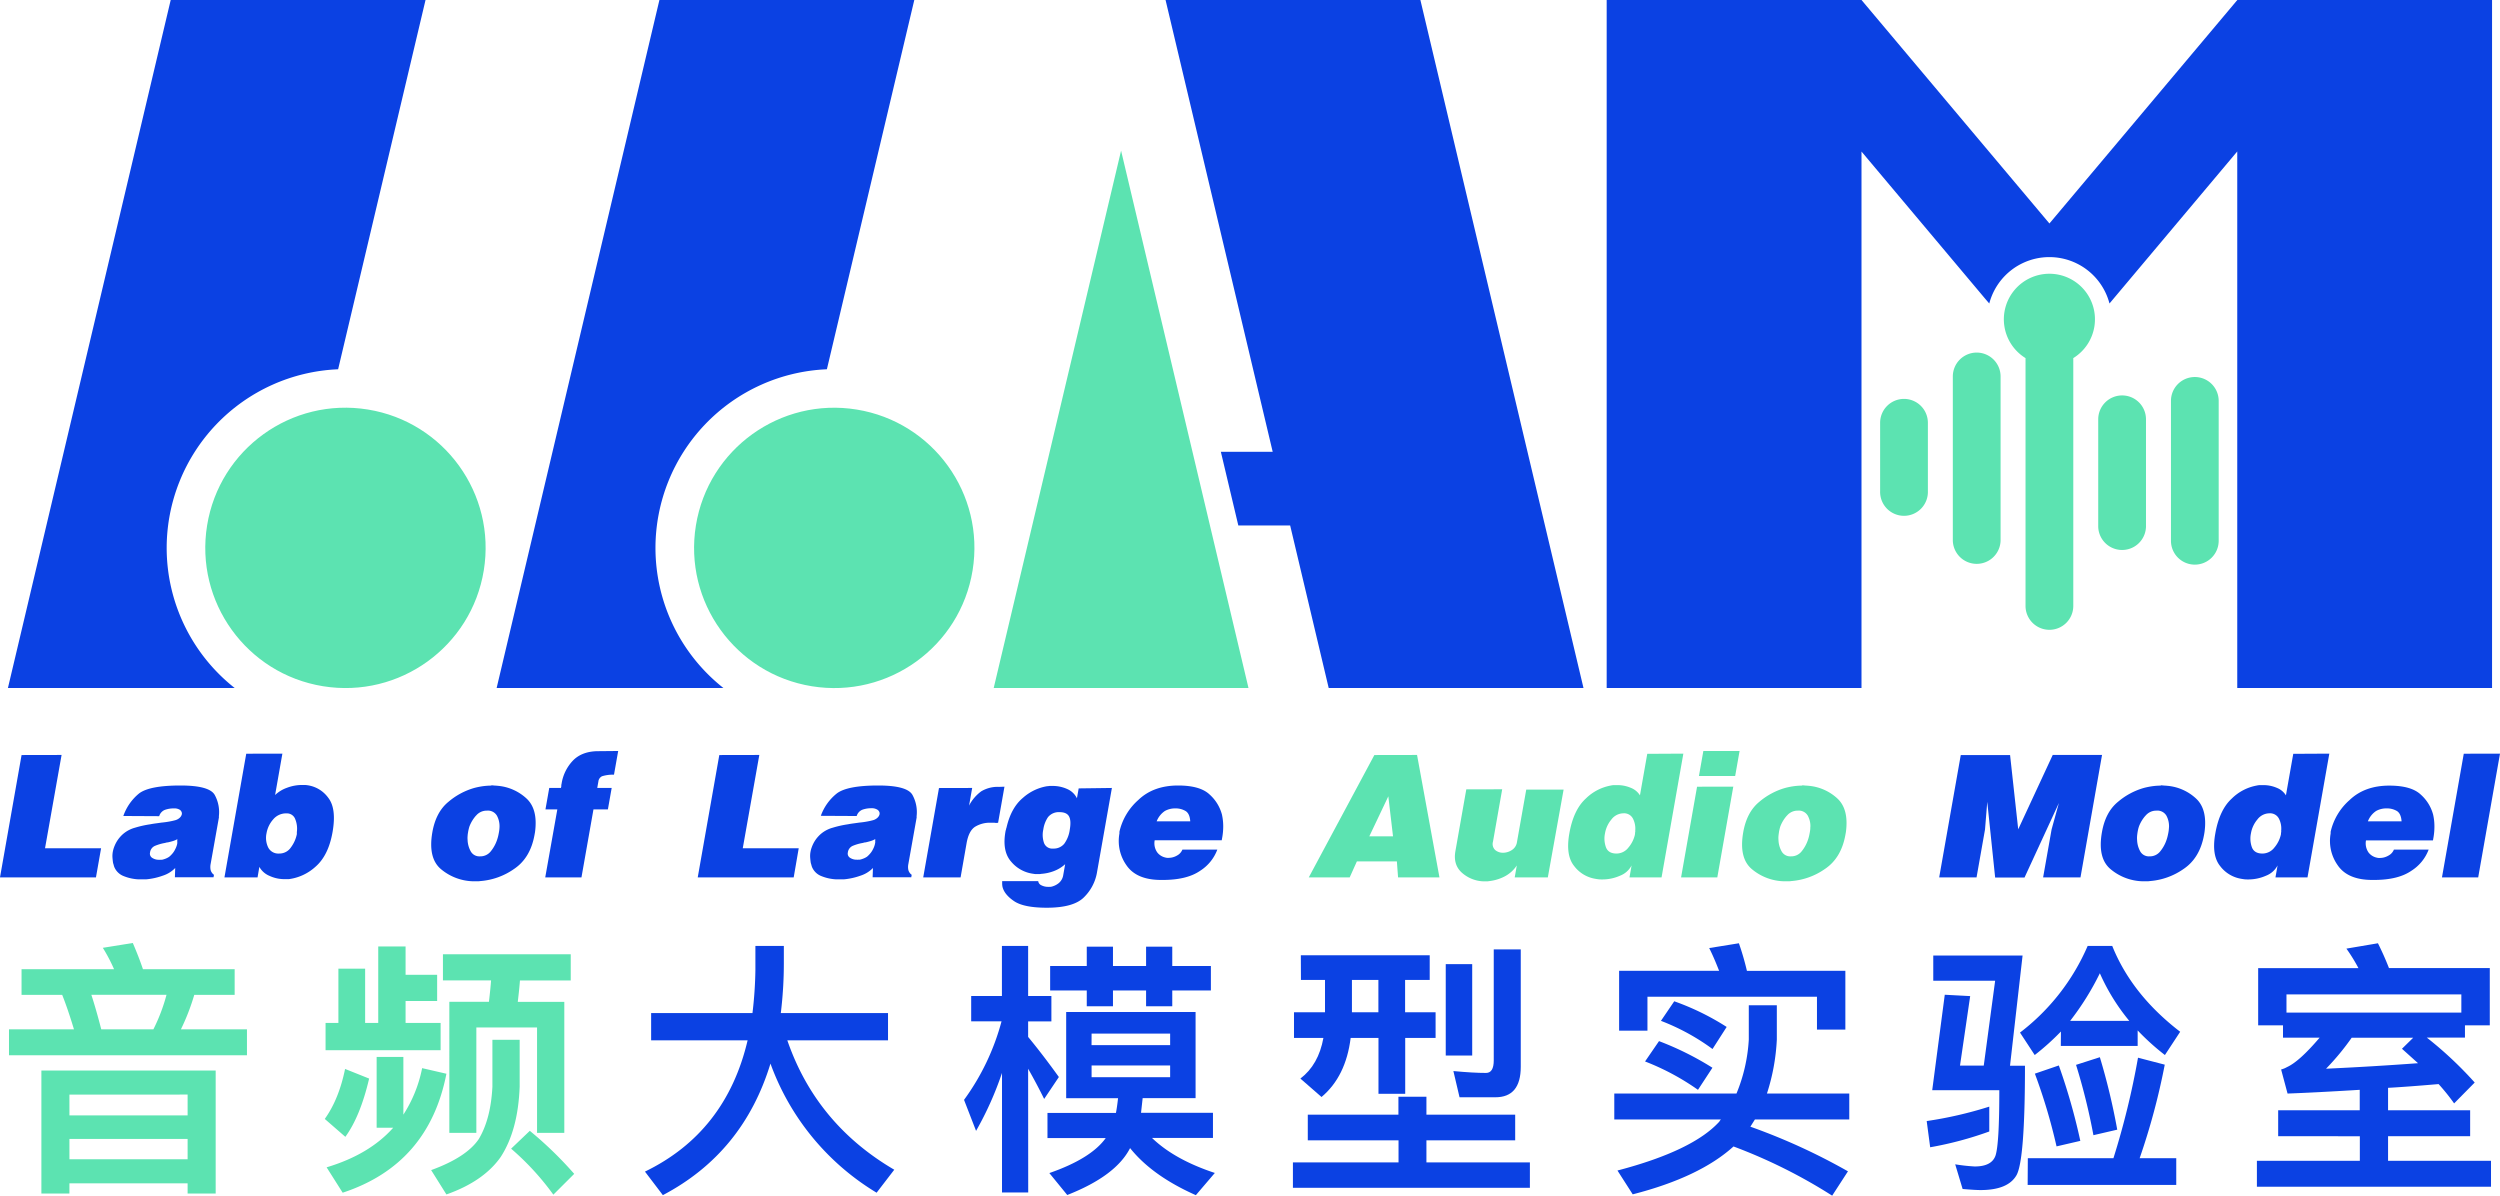 <svg xmlns="http://www.w3.org/2000/svg" viewBox="0 0 906.11 433.36"><defs><style>.cls-1{fill:#5ce3b1;}.cls-2{fill:#0b41e3;}</style></defs><g id="图层_2" data-name="图层 2"><g id="图层_1-2" data-name="图层 1"><path class="cls-1" d="M7.81,351.28H41.34a61.17,61.17,0,0,0-4.07-7.75l10.86-1.75q2.22,5.14,3.68,9.5H85.05v9.3H70.41a79.7,79.7,0,0,1-4.84,12.5H89.51v9.4H3.26v-9.4H26.81q-2.32-7.65-4.27-12.5H7.81ZM78.17,388v44.58H68V428.9H25.16v3.69H15V388Zm-53,16.28H68v-7.56H25.16Zm0,15.89H68v-7.36H25.16Zm7.94-59.6q1.65,5,3.59,12.5h18.9a65,65,0,0,0,4.75-12.5Z"/><path class="cls-1" d="M133.79,390.92q-3.19,13.65-8.62,21.12l-7.46-6.49q5.13-7.17,7.36-18.12Zm3.3-47.88H147v10.27h11.44v9.5H147v7.95h12.7v9.88H118v-9.88h4.65V351.09h9.69v19.67h4.75Zm24.71,46.13q-6.41,32.85-37.6,43.12l-5.82-9.2q15.51-4.65,24.13-14.34h-6V383.07h9.69V404A48.29,48.29,0,0,0,153,387.14Zm16.67-12.31h9.88v17q-.58,15.8-6.88,25.49-6.19,8.82-19.67,13.57l-5.53-8.82q12.79-4.65,17.25-11.24,4.36-7.27,4.95-19Zm-17.93-31h46.32v9.5H188.45q-.19,2.72-.78,7.75h16.86v47.49h-9.88V372.41h-22v38.18h-9.79V363.1h14.35q.57-4.85.77-7.75H160.54Zm31.49,64a136.78,136.78,0,0,1,16.09,15.6L200.56,433a96.31,96.31,0,0,0-15.31-16.67Z"/><path class="cls-2" d="M236,367.17h36.73a146.38,146.38,0,0,0,1.06-15.6v-8.72H284.1v6.4A149.32,149.32,0,0,1,283,367.17h38.86v9.89H285.36q10.45,30.33,38.76,46.9l-6.4,8.33a90.69,90.69,0,0,1-38.47-46.8q-9.88,32.37-39,47.68l-6.49-8.53q29.37-14.25,37.21-47.58H236Z"/><path class="cls-2" d="M372.67,432.2h-9.5V388.88a119.11,119.11,0,0,1-9.4,21l-4.36-11.24A85.62,85.62,0,0,0,363,370.18H352V361h11.14V342.85h9.5V361h8.43v9.21h-8.43v5.62q5.13,6.19,11.14,14.53l-5.33,7.95q-2.72-5.52-5.81-10.95Zm13.76-65.41h46.9V398H414.15l-.59,5.33h26.07v9.11H417.54q8.13,7.85,22.77,12.69l-6.88,8.05q-15.8-7-23.84-17.06-5.13,10.08-22.77,17l-6.49-7.95q15.1-5.24,20.44-12.69H379.65v-9.11h24.81c.25-1.23.51-3,.77-5.33h-18.8Zm-5.81-16.67h13.27v-7h9.5v7h12v-7h9.49v7h14V359h-14v5.72h-9.49V359h-12v5.72h-9.5V359H380.62Zm15,28.68h28.49v-4.17H395.64Zm28.49,11.63v-4.26H395.64v4.26Z"/><path class="cls-2" d="M474,404h32.85v-6.5H517V404h32.17v9.3H517v8h37.5v9.21H468.61v-9.21h38.28v-8H474Zm-2.52-57.76h46.71v8.92h-8.92v11.72h11.05v9.31H509.31v20.25h-9.69V376.19H489.54q-1.74,14-10.56,21.41l-7.66-6.68q6.58-5,8.34-14.73H469v-9.31h11.24V355.16h-8.72ZM490,355.16v11.72h9.59V355.16Zm34-5.72h9.59v33.14H524Zm5,48.26-2.23-9.5q7.27.68,11.82.68c1.88,0,2.81-1.52,2.81-4.55V344.11h9.79v42.54q0,11.06-9.21,11.05Z"/><path class="cls-2" d="M633.84,364.36H644v12.41a74.85,74.85,0,0,1-3.58,19.57h29.84v9.4h-34.2l-1.65,2.62a221.75,221.75,0,0,1,35.37,16.18l-5.72,8.82a190.59,190.59,0,0,0-35.76-17.83q-12.3,11.14-36.53,17.35l-5.53-8.63q27.33-7.17,36.93-17.73a2.81,2.81,0,0,1,.58-.78H585.09v-9.4h44.29a59.85,59.85,0,0,0,4.46-19.57Zm35-12.5v21.32H658.55V361.26H597.11v12.31H586.84V351.86h36.24c-1.23-3.16-2.42-5.91-3.59-8.24l10.76-1.74a95.92,95.92,0,0,1,2.91,10Zm-67.54,25.49A108.85,108.85,0,0,1,620.66,387L615.42,395a88.86,88.86,0,0,0-19.18-10.28Zm5.52-14.44a92.19,92.19,0,0,1,19,9.3l-5.13,8A79.12,79.12,0,0,0,602,370Z"/><path class="cls-2" d="M721,410.1a127.28,127.28,0,0,1-21.42,5.72l-1.26-9.5A143.61,143.61,0,0,0,721,401.09Zm2.13-54.65H700.7v-9.11h32.37l-4.55,39.92h5.42q0,34.41-3.1,39.74t-13,5.33q-2,0-6.5-.39L708.65,422a65.05,65.05,0,0,0,7.07.78q6.21,0,7.56-4,1.37-4.26,1.36-23.64H700.32l4.55-34.6,9.21.49-3.69,25.19H719Zm23.84,18.41a88.64,88.64,0,0,1-9.5,8.53l-5.33-8.14a78.56,78.56,0,0,0,24.52-31.4h8.91q7.08,17.64,24.62,31.11l-5.53,8.43a86.77,86.77,0,0,1-9.88-8.92v5.62H746.93Zm-12,45.93H766a288.84,288.84,0,0,0,8.91-36.43l9.69,2.52a245.11,245.11,0,0,1-9.1,33.91h13.27v9.69H734.91Zm11.24-33.62A221.73,221.73,0,0,1,754,413.5l-8.62,2a206.23,206.23,0,0,0-7.85-26.36ZM771.74,370a73.5,73.5,0,0,1-10.66-17.25A98.57,98.57,0,0,1,750.32,370Zm-10.66,13.18a236,236,0,0,1,6.3,26.26l-8.63,2a223.71,223.71,0,0,0-6.3-25.49Z"/><path class="cls-2" d="M827.46,371.63h-9V350.89h36.34a61,61,0,0,0-4.36-7.07l11.43-1.94q2.24,4.46,4,9h36.54v20.74h-9v4.46H879.59a135.61,135.61,0,0,1,17.35,16.28l-7.46,7.56a73.29,73.29,0,0,0-5.62-7q-11.73,1-18.32,1.36v8.14h29.75v9.4H865.54v8.91h37.31v9.4H818v-9.4h37.31v-8.91H825.71v-9.4h29.56V395q-16.38,1-26.16,1.35l-2.33-8.72a8.79,8.79,0,0,0,2.13-.87q4.46-2,11.82-10.66H827.46ZM892.1,367v-6.59H828.72V367Zm-39.74,9.11a90.74,90.74,0,0,1-9.3,11.24q16.86-.78,33.34-2l-5.82-5.23,4.07-4Z"/><path class="cls-2" d="M22.32,273.63l-6,33.82H36.64L34.78,318H0l7.82-44.34Z"/><path class="cls-2" d="M50.41,287.58q3.78-2.88,15-2.88c7,0,11.15,1.14,12.42,3.43a12.93,12.93,0,0,1,1.51,7.63,1.34,1.34,0,0,0,0,.28,1.23,1.23,0,0,1,0,.27l-3,16.85a5.57,5.57,0,0,0,0,2.16,3.11,3.11,0,0,0,1.21,1.75l-.16.9h-14l.11-3.37A10.81,10.81,0,0,1,59,317.38a24.18,24.18,0,0,1-6.12,1.34c-.32,0-.63,0-.93,0s-.61,0-.93,0h-.69a16.33,16.33,0,0,1-5.47-1.17,6,6,0,0,1-3.48-3.43c-.06-.19-.12-.38-.17-.59s-.13-.44-.22-.72c-.09-.55-.16-1.18-.22-1.89a8.76,8.76,0,0,1,.11-2.16,10.47,10.47,0,0,1,.41-1.55,13.91,13.91,0,0,1,.7-1.62,12,12,0,0,1,1-1.58,12.36,12.36,0,0,1,1.37-1.51A11.12,11.12,0,0,1,48.91,300a37.29,37.29,0,0,1,5.54-1.24c.72-.14,1.42-.25,2.13-.34l2-.28c1-.09,1.9-.22,2.78-.38s1.63-.33,2.26-.51a3.8,3.8,0,0,0,1.32-.69,2.81,2.81,0,0,0,.82-1,.85.85,0,0,1,.08-.24,1.35,1.35,0,0,0,.08-.24.64.64,0,0,0,0-.24.54.54,0,0,1,0-.18,1.76,1.76,0,0,0-.82-1.2A3.81,3.81,0,0,0,63,293a9.48,9.48,0,0,0-3.21.52,3.51,3.51,0,0,0-2.09,2.3l-13-.07A18.27,18.27,0,0,1,50.41,287.58Zm14,16.5a8.21,8.21,0,0,1-1.75.76c-.6.18-1.22.34-1.84.48a1.81,1.81,0,0,0-.52.07l-.54.14a16.94,16.94,0,0,0-3.48,1A3,3,0,0,0,54.38,309a1.78,1.78,0,0,0,.79,1.93,4.29,4.29,0,0,0,2.46.69,4.22,4.22,0,0,0,.52,0,4.41,4.41,0,0,1,.52,0,7.85,7.85,0,0,0,1.46-.45,6.1,6.1,0,0,0,1.21-.65,9.46,9.46,0,0,0,1.26-1.28,6.69,6.69,0,0,0,.85-1.34,7.66,7.66,0,0,0,.51-1.13,5.75,5.75,0,0,0,.29-1.07c0-.09,0-.18,0-.27a.24.24,0,0,0,0-.21s0-.09,0-.13l0-.14a2.64,2.64,0,0,0,0-.38,1.51,1.51,0,0,1,0-.31Z"/><path class="cls-2" d="M102.35,273.15l-2.64,15a12,12,0,0,1,4.35-2.64,15.38,15.38,0,0,1,5.43-1c.32,0,.65,0,1,0a9.84,9.84,0,0,1,1,.1,11.22,11.22,0,0,1,7.48,4.54q3.06,3.91,1.56,12.44t-6.25,12.61a17.74,17.74,0,0,1-9.61,4.44l-.73,0-.73,0a12.82,12.82,0,0,1-5.56-1.2A7.42,7.42,0,0,1,94,314.19L93.35,318h-12l7.9-44.82ZM99,297a10.2,10.2,0,0,0-2.4,5,8,8,0,0,0,.6,5.15,4.12,4.12,0,0,0,4,2.21,5,5,0,0,0,4.23-2.21,12,12,0,0,0,2.16-4.81.25.25,0,0,1,0-.1v-.1a2.74,2.74,0,0,0,0-.28c0-.09,0-.18,0-.27a9.1,9.1,0,0,0-.58-4.68A3.2,3.2,0,0,0,104,294.8h-.21A6.08,6.08,0,0,0,99,297Z"/><path class="cls-2" d="M178.07,284.63c.45,0,.89.08,1.32.1s.85.06,1.25.1a17.55,17.55,0,0,1,10.11,4.51q4.29,3.89,3.16,12.27l-.16.89q-1.49,8.46-7.42,12.44a24.54,24.54,0,0,1-12.25,4.4,4.76,4.76,0,0,1-.84.07h-2a18.84,18.84,0,0,1-11.37-4.36q-4.81-4-3.16-13.44,1.29-7.29,5.83-11a25.07,25.07,0,0,1,9.45-5.05,27.47,27.47,0,0,1,3.13-.62,23.53,23.53,0,0,1,2.93-.2Zm-5.56,11a12.82,12.82,0,0,0-2.38,3.95c-.1.33-.19.65-.27,1s-.15.64-.2,1a10.87,10.87,0,0,0-.18,1.41,8.15,8.15,0,0,0,0,1.48,9.08,9.08,0,0,0,1.11,4.05,3.57,3.57,0,0,0,3.42,1.86,4.78,4.78,0,0,0,3.9-1.86,13.2,13.2,0,0,0,2.23-4.05c.17-.51.32-1,.43-1.48s.2-.95.28-1.41.1-.64.14-1,.05-.64.06-1a8,8,0,0,0-.95-3.95,3.8,3.8,0,0,0-3.67-1.82A5,5,0,0,0,172.51,295.66Z"/><path class="cls-2" d="M203.33,285.59c0-.09,0-.19.06-.31l.06-.38a.64.64,0,0,1,0-.31c0-.11,0-.24.07-.37a15.55,15.55,0,0,1,4.28-8.7q3.32-3.27,9.1-3.26l7.16-.07-1.52,8.59a13.5,13.5,0,0,0-4.29.55,2.37,2.37,0,0,0-1.37,1.92l-.41,2.34h5.23l-1.37,7.77h-5.23L210.75,318H197.62L202,293.36H197.7l1.37-7.77Z"/><path class="cls-2" d="M275.21,273.63l-6,33.82h20.28L287.67,318H252.89l7.82-44.34Z"/><path class="cls-2" d="M303.3,287.58q3.78-2.88,15-2.88,10.52,0,12.42,3.43a12.93,12.93,0,0,1,1.51,7.63.89.89,0,0,0,0,.28,1.23,1.23,0,0,1,0,.27l-3,16.85a5.21,5.21,0,0,0,0,2.16,3.11,3.11,0,0,0,1.21,1.75l-.16.9h-14l.11-3.37a10.81,10.81,0,0,1-4.51,2.78,24.27,24.27,0,0,1-6.12,1.34c-.32,0-.63,0-.93,0s-.62,0-.94,0h-.68a16.33,16.33,0,0,1-5.47-1.17,6,6,0,0,1-3.48-3.43c-.06-.19-.12-.38-.17-.59s-.13-.44-.22-.72c-.09-.55-.16-1.18-.22-1.89a8.3,8.3,0,0,1,.11-2.16,9.37,9.37,0,0,1,.41-1.55,12.39,12.39,0,0,1,.7-1.62,12,12,0,0,1,1-1.58,12.36,12.36,0,0,1,1.37-1.51A11.12,11.12,0,0,1,301.8,300a37.29,37.29,0,0,1,5.54-1.24c.71-.14,1.42-.25,2.13-.34l2-.28c1-.09,1.9-.22,2.78-.38s1.63-.33,2.26-.51a3.8,3.8,0,0,0,1.32-.69,2.81,2.81,0,0,0,.82-1,.85.85,0,0,1,.08-.24,1.35,1.35,0,0,0,.08-.24,1,1,0,0,0,0-.24.54.54,0,0,1,0-.18,1.76,1.76,0,0,0-.82-1.2,3.81,3.81,0,0,0-2.18-.52,9.48,9.48,0,0,0-3.21.52,3.54,3.54,0,0,0-2.1,2.3l-13-.07A18.27,18.27,0,0,1,303.3,287.58Zm14,16.5a8.21,8.21,0,0,1-1.75.76c-.6.18-1.22.34-1.84.48a1.77,1.77,0,0,0-.52.07l-.54.14a16.94,16.94,0,0,0-3.48,1,3,3,0,0,0-1.87,2.44,1.78,1.78,0,0,0,.79,1.93,4.29,4.29,0,0,0,2.46.69,4.22,4.22,0,0,0,.52,0,4.28,4.28,0,0,1,.52,0,7.54,7.54,0,0,0,1.45-.45,6.21,6.21,0,0,0,1.22-.65,9.36,9.36,0,0,0,1.25-1.28,6.33,6.33,0,0,0,.86-1.34,7.66,7.66,0,0,0,.51-1.13,6.65,6.65,0,0,0,.29-1.07c0-.09,0-.18.05-.27a.28.28,0,0,0,0-.21s0-.09,0-.13l0-.14a2.64,2.64,0,0,0,0-.38,1,1,0,0,1,0-.31Z"/><path class="cls-2" d="M352.36,285.59,351.23,292a14.75,14.75,0,0,1,4.42-5.19,11.54,11.54,0,0,1,6.47-1.61l1.94-.07-2.3,13.06a2.76,2.76,0,0,1-.67.07,3.23,3.23,0,0,1-.71-.07H359a10.28,10.28,0,0,0-5.55,1.44q-2.32,1.45-3.12,6L348.16,318H334.62l5.71-32.38Z"/><path class="cls-2" d="M403,285.59l-5.46,30.93a16.5,16.5,0,0,1-4.57,8.6Q389.24,329,379.41,329q-8.32,0-11.85-2.38t-4.21-5.19a6.62,6.62,0,0,1-.12-1.06c0-.35,0-.68,0-1h13.06a1.93,1.93,0,0,0,1.18,1.51,5.23,5.23,0,0,0,2.45.55l.45,0a3.93,3.93,0,0,1,.45,0,6.61,6.61,0,0,0,2.85-1.3,4.68,4.68,0,0,0,1.7-3l.69-3.91a12.78,12.78,0,0,1-4.12,2.51,16,16,0,0,1-4.61,1,2.09,2.09,0,0,1-.53.07h-.51c-.33,0-.63,0-.93,0s-.59-.06-.91-.11a12.52,12.52,0,0,1-8-4.43q-3.31-3.81-2-11a1.64,1.64,0,0,1,.09-.35,3.11,3.11,0,0,0,.11-.41,1.51,1.51,0,0,1,.1-.38,2.12,2.12,0,0,0,.09-.31q1.65-7.08,5.93-10.65a17.5,17.5,0,0,1,8.72-4.2c.32,0,.66-.08,1-.1l1,0a12.66,12.66,0,0,1,5.34,1.13,7,7,0,0,1,3.5,3.34l.63-3.58Zm-23.09,10.48a10.72,10.72,0,0,0-1.77,4.57,8.94,8.94,0,0,0,.27,4.92,3.19,3.19,0,0,0,3.33,2,4.91,4.91,0,0,0,4-1.76,11.18,11.18,0,0,0,2-5.15c.38-2.17.28-3.75-.29-4.77s-1.72-1.52-3.41-1.52A5,5,0,0,0,379.93,296.07Z"/><path class="cls-2" d="M428.64,307.93h12.57A15.46,15.46,0,0,1,435,315.6q-4.81,3.33-13.55,3.33h-.62q-8.86,0-12.51-5.26a15.22,15.22,0,0,1-2.59-11.58s0-.08,0-.1,0-.06,0-.11,0-.1,0-.17,0-.15,0-.24A21.8,21.8,0,0,1,412.52,290Q418,284.7,427,284.7q8,0,11.45,3.3a14.85,14.85,0,0,1,4.43,7.21,19.85,19.85,0,0,1,.47,4.37,22.71,22.71,0,0,1-.3,3.61l-.24,1.37H418.51a5.73,5.73,0,0,0,.94,4.4,5.09,5.09,0,0,0,3,1.86,3.06,3.06,0,0,0,.57.1,3.82,3.82,0,0,0,.57,0,6.07,6.07,0,0,0,3-.83,4.2,4.2,0,0,0,1.95-2.13Zm2.76-10.24q-.18-2.82-1.71-3.75A7,7,0,0,0,426,293a7.6,7.6,0,0,0-3.77.92,8,8,0,0,0-3,3.76Z"/><path class="cls-1" d="M513.6,273.63,521.72,318h-15l-.43-5.78h-14.5l-2.6,5.78H474.36l23.77-44.34Zm-8.71,29.49-1.7-14.5-6.89,14.5Z"/><path class="cls-1" d="M544.46,286.07l-3.34,19a3,3,0,0,0,.78,3,4.26,4.26,0,0,0,2.64,1H545a5.88,5.88,0,0,0,3-1,4.11,4.11,0,0,0,1.82-2.89l3.36-19h13.54L561,318H549l.76-4.33a11.84,11.84,0,0,1-4.61,4.09,16.13,16.13,0,0,1-5.54,1.61,3.23,3.23,0,0,1-.66.07h-1.21a12.38,12.38,0,0,1-7.84-3.09q-3.27-2.9-2.4-7.84l3.95-22.41Z"/><path class="cls-1" d="M610.12,273.15,602.22,318H590.6l.76-4.33a7.89,7.89,0,0,1-4.16,3.71,15.74,15.74,0,0,1-6.49,1.37c-.46,0-.92,0-1.37-.06s-.89-.12-1.33-.21a12,12,0,0,1-7.5-4.64q-3.1-3.88-1.72-11.72,1.51-8.59,5.94-12.65a17.35,17.35,0,0,1,9-4.74,6.47,6.47,0,0,1,1.17-.17c.39,0,.77,0,1.14,0a12.42,12.42,0,0,1,5.08,1,6.79,6.79,0,0,1,3.27,2.71l2.65-15.05ZM584.06,297a10.55,10.55,0,0,0-2.33,5,9.27,9.27,0,0,0,.36,5.15c.59,1.47,1.85,2.21,3.77,2.21a5.44,5.44,0,0,0,4.33-2.14,11,11,0,0,0,2.37-4.67c0-.09,0-.18.05-.28a2.56,2.56,0,0,1,0-.27c0-.14,0-.27.07-.41a2.43,2.43,0,0,0,0-.48,8,8,0,0,0-.79-4.33,3.59,3.59,0,0,0-3.53-2A5.53,5.53,0,0,0,584.06,297Z"/><path class="cls-1" d="M628.22,285.11,622.43,318H609.3l5.79-32.86Zm2.28-12.92-1.6,9.07H615.77l1.6-9.07Z"/><path class="cls-1" d="M653.19,284.63c.45,0,.89.08,1.32.1s.85.06,1.26.1a17.55,17.55,0,0,1,10.1,4.51q4.29,3.89,3.16,12.27l-.16.89q-1.49,8.46-7.42,12.44a24.54,24.54,0,0,1-12.25,4.4,4.76,4.76,0,0,1-.84.07h-2A18.79,18.79,0,0,1,635,315.05q-4.83-4-3.17-13.44,1.29-7.29,5.83-11a25.07,25.07,0,0,1,9.45-5.05,27.91,27.91,0,0,1,3.13-.62,23.53,23.53,0,0,1,2.93-.2Zm-5.55,11a12.67,12.67,0,0,0-2.39,3.95c-.1.33-.19.65-.27,1s-.15.64-.2,1-.14.93-.18,1.41a8.15,8.15,0,0,0,0,1.48,9.08,9.08,0,0,0,1.11,4.05,3.57,3.57,0,0,0,3.42,1.86,4.78,4.78,0,0,0,3.9-1.86,13.2,13.2,0,0,0,2.23-4.05,13.46,13.46,0,0,0,.43-1.48c.11-.48.2-.95.28-1.41s.1-.64.14-1,0-.64.06-1a7.9,7.9,0,0,0-.95-3.95,3.8,3.8,0,0,0-3.67-1.82A5,5,0,0,0,647.64,295.66Z"/><path class="cls-2" d="M731.49,300.58,744,273.63h17.87L754.06,318H740.52l3.07-17.39,2.64-9.56-12.45,27H723.13l-2.86-27.43-.81,10L716.39,318H702.85l7.82-44.34h17.87Z"/><path class="cls-2" d="M783.17,284.63c.45,0,.89.08,1.33.1s.84.06,1.25.1a17.52,17.52,0,0,1,10.1,4.51q4.3,3.89,3.16,12.27l-.15.89q-1.5,8.46-7.42,12.44a24.58,24.58,0,0,1-12.26,4.4,4.73,4.73,0,0,1-.83.07h-2A18.81,18.81,0,0,1,765,315.05q-4.83-4-3.16-13.44,1.27-7.29,5.82-11a25.07,25.07,0,0,1,9.45-5.05,27.63,27.63,0,0,1,3.14-.62,23.37,23.37,0,0,1,2.92-.2Zm-5.55,11a12.63,12.63,0,0,0-2.38,3.95c-.1.33-.2.65-.28,1s-.14.64-.2,1-.14.93-.18,1.41a8.17,8.17,0,0,0,0,1.48,9.2,9.2,0,0,0,1.1,4.05,3.59,3.59,0,0,0,3.42,1.86,4.75,4.75,0,0,0,3.9-1.86,13,13,0,0,0,2.23-4.05,13.46,13.46,0,0,0,.43-1.48c.11-.48.21-.95.29-1.41s.1-.64.13-1,.06-.64.07-1a8,8,0,0,0-.95-3.95,3.8,3.8,0,0,0-3.67-1.82A5,5,0,0,0,777.62,295.66Z"/><path class="cls-2" d="M844.25,273.15,836.34,318H824.73l.76-4.33a7.89,7.89,0,0,1-4.16,3.71,15.79,15.79,0,0,1-6.5,1.37c-.46,0-.91,0-1.36-.06s-.9-.12-1.34-.21a12,12,0,0,1-7.5-4.64c-2.06-2.59-2.64-6.5-1.71-11.72q1.51-8.59,5.94-12.65a17.29,17.29,0,0,1,9-4.74,6.74,6.74,0,0,1,1.17-.17c.39,0,.77,0,1.14,0a12.38,12.38,0,0,1,5.08,1,6.79,6.79,0,0,1,3.27,2.71l2.66-15.05ZM818.19,297a10.47,10.47,0,0,0-2.34,5,9.27,9.27,0,0,0,.36,5.15c.59,1.47,1.85,2.21,3.77,2.21a5.44,5.44,0,0,0,4.33-2.14,11,11,0,0,0,2.37-4.67,2.33,2.33,0,0,0,.05-.28c0-.09,0-.18,0-.27s.05-.27.07-.41a1.85,1.85,0,0,0,0-.48,7.93,7.93,0,0,0-.78-4.33,3.61,3.61,0,0,0-3.54-2A5.51,5.51,0,0,0,818.19,297Z"/><path class="cls-2" d="M867.67,307.93h12.58A15.54,15.54,0,0,1,874,315.6q-4.82,3.33-13.54,3.33h-.62q-8.87,0-12.51-5.26a15.22,15.22,0,0,1-2.6-11.58.56.56,0,0,1,0-.1.65.65,0,0,1,0-.11.67.67,0,0,1,0-.17c0-.07,0-.15,0-.24A21.67,21.67,0,0,1,851.56,290q5.49-5.26,14.43-5.26,8,0,11.45,3.3a14.78,14.78,0,0,1,4.43,7.21,19.26,19.26,0,0,1,.47,4.37,22.82,22.82,0,0,1-.29,3.61l-.24,1.37H857.54a5.77,5.77,0,0,0,.94,4.4,5.12,5.12,0,0,0,3,1.86,3.39,3.39,0,0,0,.57.1,3.86,3.86,0,0,0,.58,0,6.07,6.07,0,0,0,3-.83,4.22,4.22,0,0,0,2-2.13Zm2.77-10.24q-.2-2.82-1.71-3.75A7,7,0,0,0,865,293a7.6,7.6,0,0,0-3.77.92,7.91,7.91,0,0,0-3,3.76Z"/><path class="cls-2" d="M906.11,273.15,898.21,318H885.08l7.9-44.82Z"/><path class="cls-2" d="M60.41,198.57a64.87,64.87,0,0,1,62.14-64.73L154.23,0H61.87l-59,249.37h82.2A64.72,64.72,0,0,1,60.41,198.57Z"/><polygon class="cls-2" points="573.93 249.37 514.81 0 422.45 0 461.28 163.75 442.49 163.75 448.82 190.45 467.61 190.45 481.58 249.37 573.93 249.37"/><path class="cls-2" d="M857.08,0H810.91L742.8,81,674.69,0H582.33V249.37h92.36V54.93l45,53.55L721,110a22.52,22.52,0,0,1,43.57,0l1.31-1.56,45-53.55V249.37h92.35V0Z"/><circle class="cls-1" cx="125.21" cy="198.57" r="50.8" transform="translate(-90.86 290.35) rotate(-80.78)"/><path class="cls-2" d="M237.57,198.57a64.86,64.86,0,0,1,62.13-64.73L331.38,0H239L180,249.37h82.21A64.69,64.69,0,0,1,237.57,198.57Z"/><circle class="cls-1" cx="302.36" cy="198.57" r="50.8" transform="translate(57.92 465.22) rotate(-80.78)"/><polygon class="cls-1" points="360.16 249.37 452.51 249.37 406.33 54.6 360.16 249.37"/><path class="cls-1" d="M742.8,99.22a16.51,16.51,0,0,0-8.66,30.57v89.83a8.66,8.66,0,0,0,8.66,8.65h0a8.65,8.65,0,0,0,8.65-8.65V129.79a16.51,16.51,0,0,0-8.65-30.57Z"/><path class="cls-1" d="M716.44,127.79a8.65,8.65,0,0,0-8.65,8.65V196a8.66,8.66,0,0,0,17.31,0V136.44A8.66,8.66,0,0,0,716.44,127.79Z"/><path class="cls-1" d="M690.09,144.58a8.66,8.66,0,0,0-8.65,8.66V178a8.66,8.66,0,1,0,17.31,0V153.24A8.66,8.66,0,0,0,690.09,144.58Z"/><path class="cls-1" d="M769.15,143.32a8.66,8.66,0,0,0-8.66,8.65v39a8.66,8.66,0,0,0,17.31,0V152A8.65,8.65,0,0,0,769.15,143.32Z"/><path class="cls-1" d="M795.5,136.65a8.65,8.65,0,0,0-8.65,8.65V196a8.65,8.65,0,0,0,17.3,0V145.3A8.65,8.65,0,0,0,795.5,136.65Z"/></g></g></svg>